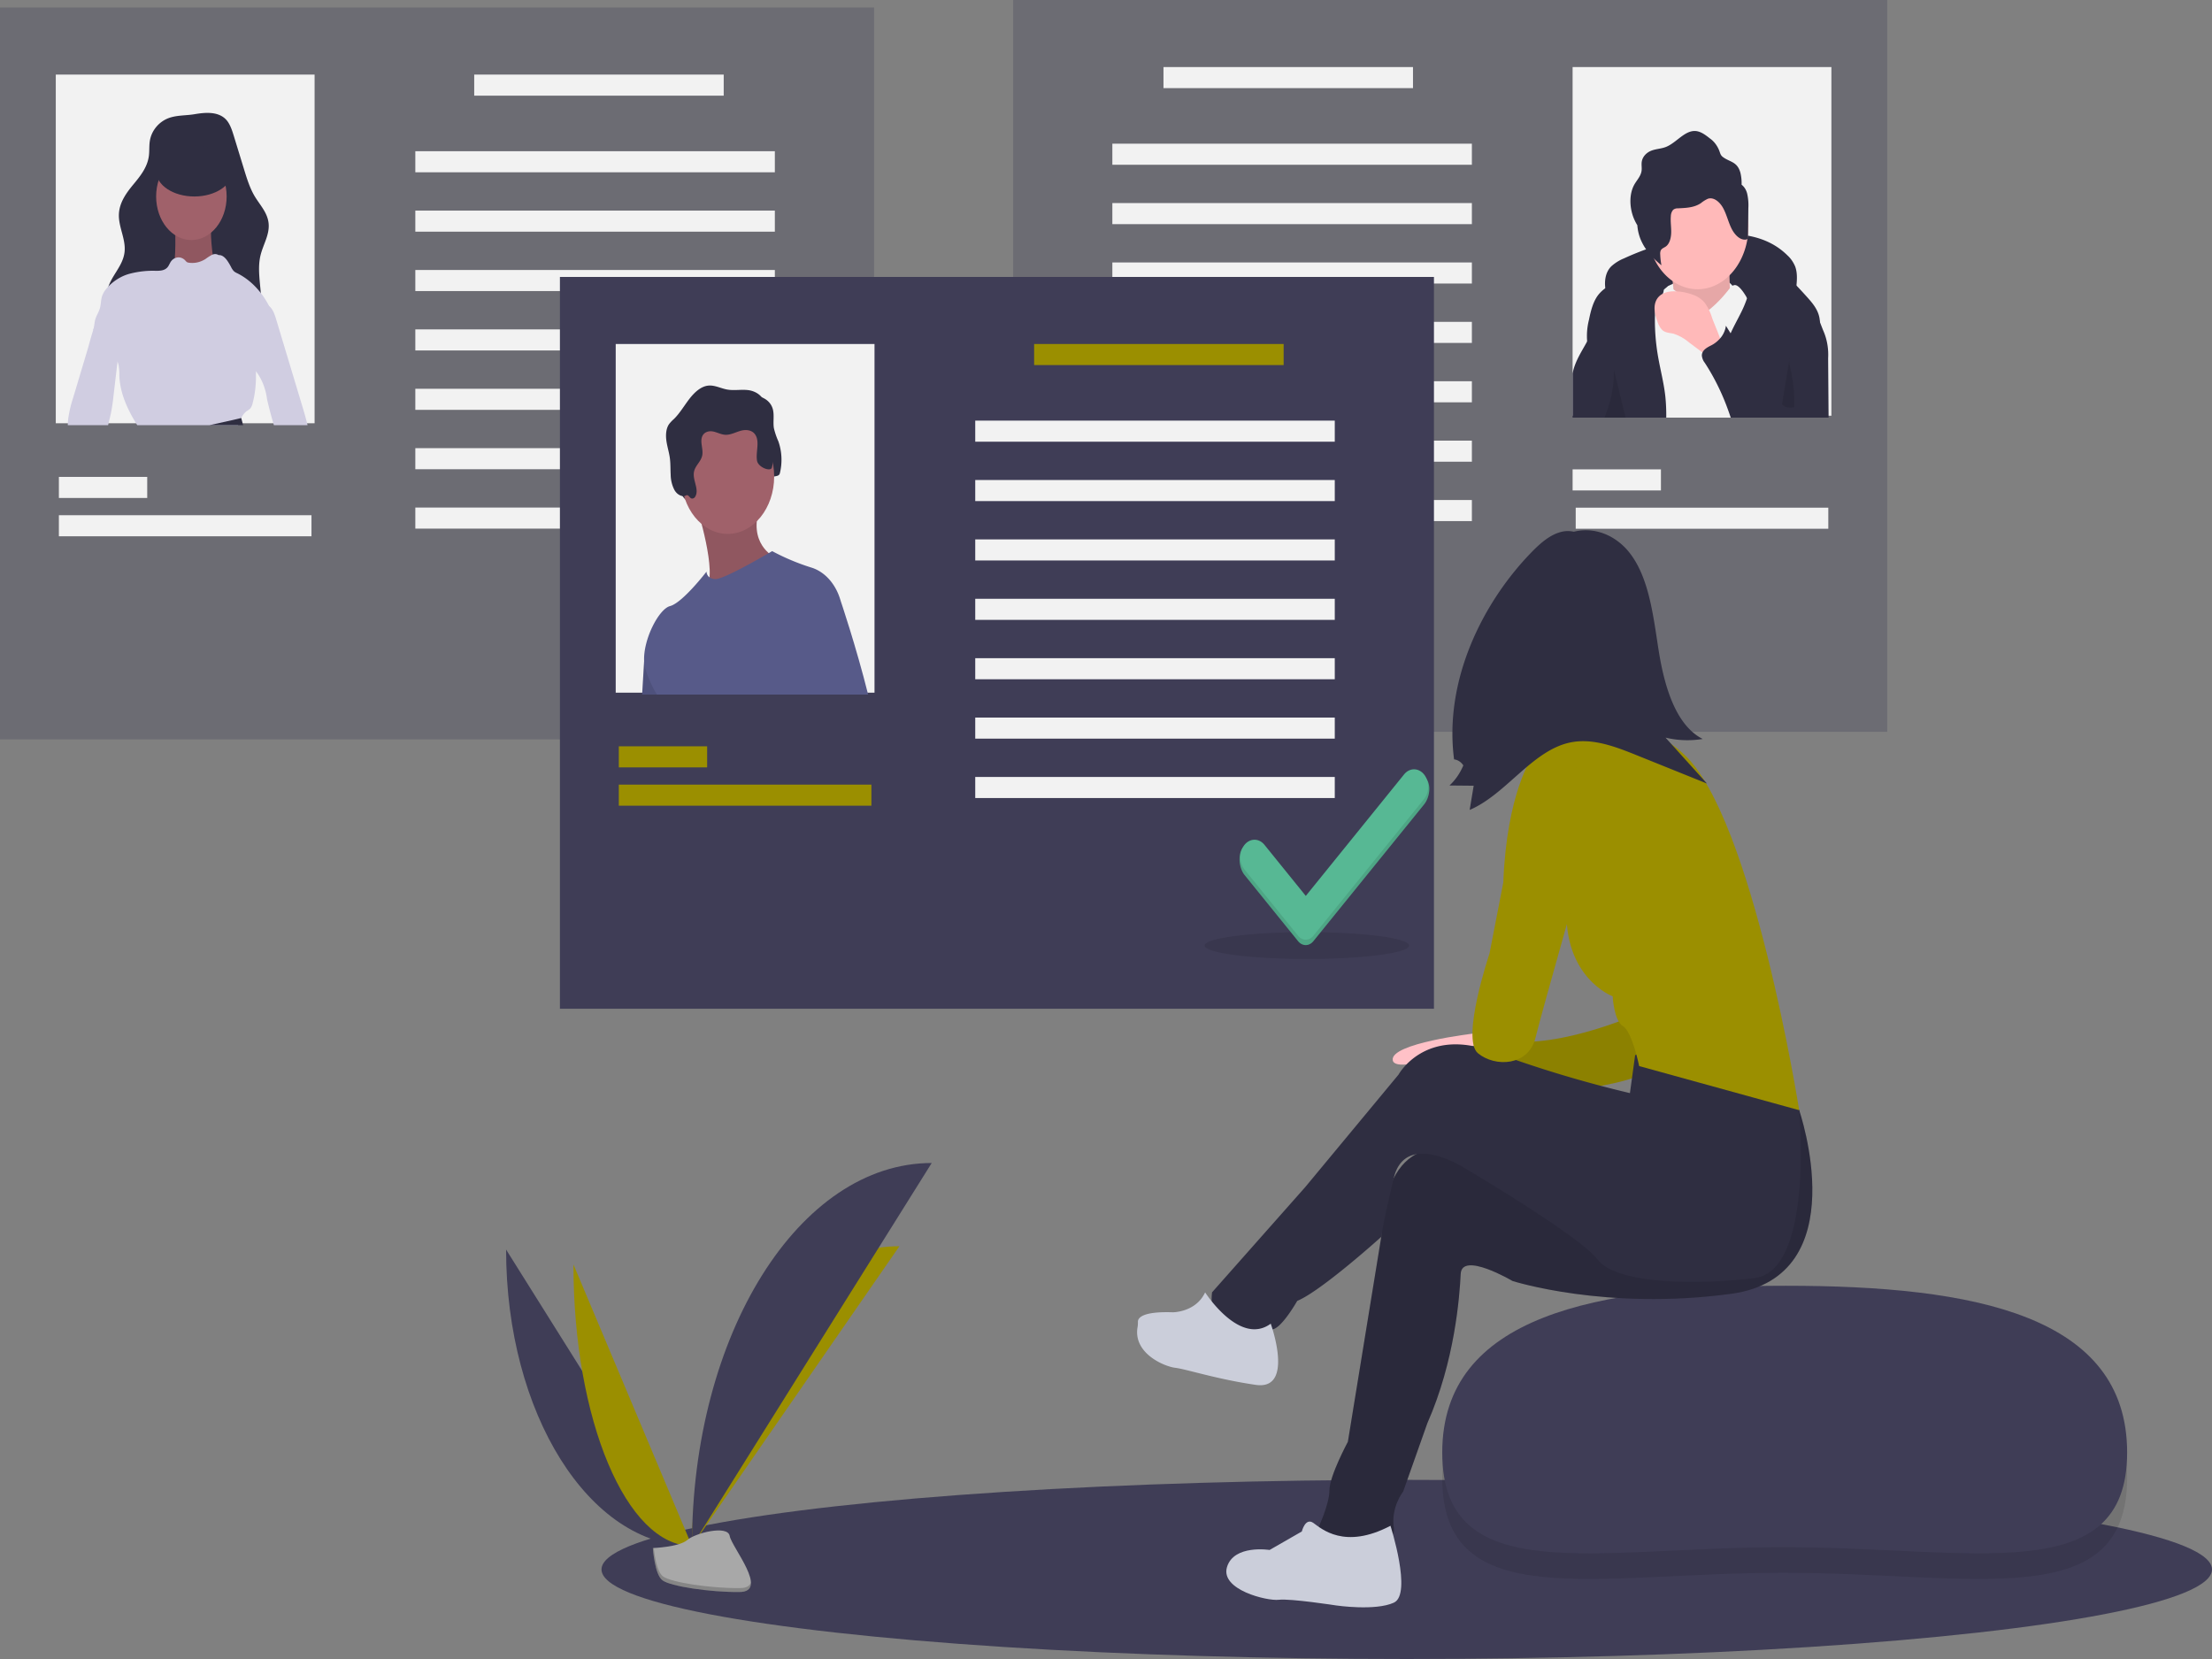 <?xml version="1.0" encoding="UTF-8" standalone="no"?>
<svg
   xmlns:dc="http://purl.org/dc/elements/1.1/"
   xmlns:cc="http://creativecommons.org/ns#"
   xmlns:rdf="http://www.w3.org/1999/02/22-rdf-syntax-ns#"
   xmlns:svg="http://www.w3.org/2000/svg"
   xmlns="http://www.w3.org/2000/svg"
   xmlns:sodipodi="http://sodipodi.sourceforge.net/DTD/sodipodi-0.dtd"
   xmlns:inkscape="http://www.inkscape.org/namespaces/inkscape"
   id="b225c2ac-b0fc-4c56-8095-6e63207963c3"
   data-name="Layer 1"
   width="1200"
   height="900"
   viewBox="0 0 1200 900"
   version="1.1"
   sodipodi:docname="undraw_hire_te5y.svg"
   inkscape:version="1.0.1 (3bc2e813f5, 2020-09-07)">
  <rect x="0" y="0" width="1200" height="900" fill="#808080" stroke="none"/>
  <defs
     id="defs197" />
  <sodipodi:namedview
     pagecolor="#ffffff"
     bordercolor="#666666"
     borderopacity="1"
     objecttolerance="10"
     gridtolerance="10"
     guidetolerance="10"
     inkscape:pageopacity="0"
     inkscape:pageshadow="2"
     inkscape:window-width="1920"
     inkscape:window-height="1051"
     id="namedview195"
     showgrid="false"
     fit-margin-top="0"
     fit-margin-left="0"
     fit-margin-right="0"
     fit-margin-bottom="0"
     inkscape:zoom="0.5148184"
     inkscape:cx="865.87687"
     inkscape:cy="351.99561"
     inkscape:current-layer="b225c2ac-b0fc-4c56-8095-6e63207963c3"
     inkscape:document-rotation="0"
     inkscape:window-x="0"
     inkscape:window-y="0"
     inkscape:window-maximized="1" />
  <title
     id="title2">hire</title>
  <ellipse
     cx="763.16"
     cy="851.411"
     rx="436.84"
     ry="48.589"
     id="ellipse4"
     style="fill:#3f3d56;stroke-width:1.249" />
  <rect
     x="-1023.796"
     y="-397.012"
     width="474.158"
     height="397.012"
     transform="scale(-1)"
     id="rect6"
     style="opacity:0.3;fill:#3f3d56;stroke-width:1.249" />
  <rect
     x="853.133"
     y="36.375"
     width="140.398"
     height="189.152"
     id="rect8"
     style="fill:#f2f2f2;stroke-width:1.249" />
  <rect
     x="-766.54"
     y="-47.808"
     width="135.354"
     height="11.432"
     transform="scale(-1)"
     id="rect10"
     style="fill:#f2f2f2;stroke-width:1.249" />
  <rect
     x="-901.053"
     y="-266.06"
     width="47.92"
     height="11.432"
     transform="scale(-1)"
     id="rect12"
     style="fill:#f2f2f2;stroke-width:1.249" />
  <rect
     x="-991.849"
     y="-286.846"
     width="137.035"
     height="11.432"
     transform="scale(-1)"
     id="rect14"
     style="fill:#f2f2f2;stroke-width:1.249" />
  <rect
     x="-798.487"
     y="-89.38"
     width="195.044"
     height="11.432"
     transform="scale(-1)"
     id="rect16"
     style="fill:#f2f2f2;stroke-width:1.249" />
  <rect
     x="-798.487"
     y="-121.598"
     width="195.044"
     height="11.432"
     transform="scale(-1)"
     id="rect18"
     style="fill:#f2f2f2;stroke-width:1.249" />
  <rect
     x="-798.487"
     y="-153.816"
     width="195.044"
     height="11.432"
     transform="scale(-1)"
     id="rect20"
     style="fill:#f2f2f2;stroke-width:1.249" />
  <rect
     x="-798.487"
     y="-186.035"
     width="195.044"
     height="11.432"
     transform="scale(-1)"
     id="rect22"
     style="fill:#f2f2f2;stroke-width:1.249" />
  <rect
     x="-798.487"
     y="-218.253"
     width="195.044"
     height="11.432"
     transform="scale(-1)"
     id="rect24"
     style="fill:#f2f2f2;stroke-width:1.249" />
  <rect
     x="-798.487"
     y="-250.471"
     width="195.044"
     height="11.432"
     transform="scale(-1)"
     id="rect26"
     style="fill:#f2f2f2;stroke-width:1.249" />
  <rect
     x="-798.487"
     y="-282.689"
     width="195.044"
     height="11.432"
     transform="scale(-1)"
     id="rect28"
     style="fill:#f2f2f2;stroke-width:1.249" />
  <path
     d="m 874.217,144.385 a 24.835,30.702 0 0 1 6.798,-4.215 173.351,214.301 0 0 1 47.9,-12.89 c 14.243,-1.249 29.68,0.234 40.804,11.3 a 14.03,17.345 0 0 1 4.139,5.961 c 1.4,3.734 0.975,8.073 0.522,12.15 a 11.106,13.729 0 0 1 -0.953,4.574 c -1.497,3.524 -5.183,4.758 -8.384,4.335 -3.201,-0.423 -6.205,-2.097 -9.363,-2.873 a 41.852,51.739 0 0 0 -5.913,-0.744 l -19.804,-1.325 c -12.315,-0.824 -24.792,-1.635 -36.872,1.438 a 36.728,45.404 0 0 0 -10.653,4.538 c -2.759,1.915 -4.617,4.663 -7.177,1.126 -4.498,-6.214 -6.987,-17.635 -1.046,-23.375 z"
     id="path30"
     inkscape:connector-curvature="0"
     style="fill:#2f2e41;stroke-width:1.249" />
  <path
     d="m 904.905,155.212 c 0,0 26.637,-14.761 36.741,2.271 10.104,17.032 -5.511,10.219 -5.511,10.219 l -17.452,6.813 -19.289,-4.542 z"
     id="path32"
     inkscape:connector-curvature="0"
     style="fill:#f2f2f2;stroke-width:1.249" />
  <path
     d="m 906.283,144.424 c 0,0 3.674,21.574 0.919,27.252 -2.756,5.677 15.615,13.626 15.615,13.626 l 17.452,-9.084 c 0,0 -4.593,-35.2 0,-42.013 z"
     id="path34"
     inkscape:connector-curvature="0"
     style="fill:#ffb9b9;stroke-width:1.249" />
  <path
     d="m 906.283,144.424 c 0,0 3.674,21.574 0.919,27.252 -2.756,5.677 15.615,13.626 15.615,13.626 l 17.452,-9.084 c 0,0 -4.593,-35.2 0,-42.013 z"
     id="path36"
     inkscape:connector-curvature="0"
     style="opacity:0.1;stroke-width:1.249" />
  <path
     d="m 948.535,122.85 a 27.578,34.093 0 0 1 -27.556,34.065 26.893,33.245 0 0 1 -4.896,-0.545 27.555,34.064 0 1 1 32.451,-33.52 z"
     id="path38"
     inkscape:connector-curvature="0"
     style="fill:#ffb9b9;stroke-width:1.249" />
  <path
     d="m 965.173,226.567 h -87.879 l 1.992,-10.694 8.626,-46.467 9.971,-8.325 0.009,-0.012 4.683,-3.918 2.329,-1.943 c 0,0 1.379,0.779 2.968,1.84 0.462,0.322 0.933,0.655 1.404,1.008 0.009,-0.012 0.009,0 0.009,0 a 16.449,20.335 0 0 1 2.169,1.86 c 0.126,0.146 0.235,0.27 0.345,0.405 1.749,2.162 6.852,13.636 15.292,7.764 a 12.856,15.893 0 0 0 1.236,-0.956 61.158,75.604 0 0 0 6.28,-6.163 c 1.774,-2.006 2.926,-3.554 3.867,-4.625 a 6.106,7.549 0 0 1 1.429,-1.31 2.717,3.359 0 0 1 1.286,-0.384 c 2.758,0 6.431,6.807 6.431,6.807 l 0.109,0.395 0.009,0.031 11.593,43.027 z"
     id="path40"
     inkscape:connector-curvature="0"
     style="fill:#f2f2f2;stroke-width:1.249" />
  <path
     d="m 877.294,226.567 h 26.634 a 64.82,80.132 0 0 0 -0.479,-11.391 c -0.815,-7.597 -2.816,-14.914 -4.077,-22.418 a 76.289,94.31 0 0 1 -1.606,-19.996 c 0.009,-0.925 0.025,-1.86 0.092,-2.796 a 10.354,12.8 0 0 1 1.454,-6.069 c 0.631,-1.195 1.496,-2.214 2.169,-3.357 a 6.231,7.703 0 0 0 0.614,-1.195 v -0.012 a 5.588,6.908 0 0 0 0.227,-0.634 4.151,5.132 0 0 0 0.252,-1.549 c 0.151,-3.43 -2.362,-6.735 -5.078,-8.148 a 18.985,23.469 0 0 0 -11.896,-0.592 56.623,69.999 0 0 0 -11.181,5.654 c -1.202,0.728 -2.396,1.476 -3.548,2.307 a 17.612,21.773 0 0 0 -3.758,3.534 c -2.858,3.648 -4.111,8.73 -5.12,13.646 a 23.337,28.85 0 0 0 -0.967,11.64 c 0.009,0.125 0.034,0.26 0.05,0.385 1,6.475 5.271,11.339 7.55,17.304 2.64,6.922 2.463,14.987 1.412,22.532 -0.05,0.385 -0.109,0.769 -0.168,1.154 h 7.423 z"
     id="path42"
     inkscape:connector-curvature="0"
     style="fill:#2f2e41;stroke-width:1.249" />
  <path
     d="m 985.712,184.985 a 208.144,257.312 0 0 0 -7.255,41.582 h -37.966 q -1.488,-5.02 -2.968,-10.05 a 60.951,75.349 0 0 1 -2.026,-7.732 29.935,37.006 0 0 1 -0.849,-9.312 c 0,-0.748 0.025,-1.507 0.076,-2.255 a 0.026,0.032 0 0 0 0,-0.042 30.083,37.19 0 0 1 2.194,-11.505 34.714,42.914 0 0 1 1.934,-4.853 c 1.766,-3.949 3.901,-7.67 5.801,-11.536 a 42.829,52.946 0 0 0 3.085,-7.4 0.031,0.038 0 0 1 0.009,-0.031 21.485,26.561 0 0 0 1.74,-10.341 c -0.059,-4.583 -6.33,-12.576 0.488,-11.807 9.307,1.039 17.302,7.66 24.591,15.205 1.942,2.016 3.842,4.105 5.7,6.163 2.875,3.201 5.91,6.693 6.776,11.359 a 9.797,12.111 0 0 1 0.244,2.266 25.16,31.104 0 0 1 -1.572,10.289 z"
     id="path44"
     inkscape:connector-curvature="0"
     style="fill:#2f2e41;stroke-width:1.249" />
  <path
     d="m 928.806,172.451 a 20.529,25.378 0 0 0 -4.311,-8.592 15.992,19.77 0 0 0 -6.585,-4.124 36.009,44.515 0 0 0 -9.659,-1.711 c -3.89,-0.03 -8.401,1.26 -10.052,5.614 -1.312,3.457 -0.295,7.552 1.026,11.004 a 8.727,10.789 0 0 0 2.723,4.547 c 1.678,1.401 3.847,1.357 5.836,1.826 a 26.917,33.275 0 0 1 8.625,4.832 l 6.813,5.091 11.703,8.745 c -0.308,-0.23 -0.199,-10.152 -0.558,-11.778 -1.158,-5.238 -3.765,-10.494 -5.561,-15.454 z"
     id="path46"
     inkscape:connector-curvature="0"
     style="fill:#ffb9b9;stroke-width:1.249" />
  <path
     d="m 947.842,105.097 a 6.994,8.647 0 0 0 -3.034,-4.895 16.052,19.844 0 0 0 -0.64,-6.46 c -1.669,-6.099 -5.622,-5.749 -9.352,-8.446 -1.618,-1.17 -1.518,-2.204 -2.361,-4.125 a 12.385,15.311 0 0 0 -4.772,-6.019 c -2.393,-1.885 -4.919,-3.826 -7.75,-4.064 -5.949,-0.501 -10.511,6.416 -16.197,8.636 -2.506,0.979 -5.199,1.019 -7.719,1.944 -2.52,0.925 -5.033,3.134 -5.409,6.35 -0.173,1.485 0.133,3.008 -0.043,4.492 -0.35,2.95 -2.443,5.016 -3.845,7.442 -3.099,5.366 -2.745,12.946 -0.266,18.784 a 21.358,26.403 0 0 0 1.787,3.457 17.203,21.267 0 0 0 1.887,7.898 c 2.478,5.838 6.743,10.2 11.198,13.825 a 26.432,32.676 0 0 1 -0.661,-5.895 3.29,4.067 0 0 1 0.203,-1.953 c 0.496,-1.282 1.807,-1.623 2.807,-2.325 2.07,-1.454 2.882,-4.673 2.942,-7.616 0.06,-2.943 -0.445,-5.891 -0.195,-8.818 a 3.898,4.818 0 0 1 1.334,-3.544 4.609,5.697 0 0 1 2.516,-0.741 c 4.242,-0.214 8.674,-0.31 12.416,-2.79 a 18.4,22.747 0 0 1 3.864,-2.417 c 3.18,-1.025 6.43,1.73 8.262,5.102 1.833,3.372 2.746,7.385 4.437,10.868 1.691,3.483 4.612,6.59 7.881,6.177 a 1.308,1.617 0 0 0 0.976,-0.537 1.463,1.809 0 0 0 0.18,-1.028 l 0.183,-15.448 a 18.888,23.35 0 0 0 -0.63,-7.852 z"
     id="path48"
     inkscape:connector-curvature="0"
     style="fill:#2f2e41;stroke-width:1.249" />
  <path
     d="m 875.167,208.265 q 0.895,9.12 1.085,18.302 h -23.119 v -24.018 c 0.118,-0.582 0.244,-1.154 0.395,-1.725 1.446,-5.508 4.481,-10.123 7.112,-14.914 0.126,-0.239 0.261,-0.478 0.387,-0.717 a 31.564,39.02 0 0 0 2.875,-6.412 c 0.378,-1.102 0.984,-6.433 1.623,-6.891 2.741,-1.964 4.969,6.433 5.347,8.304 1.345,6.662 2.514,13.386 3.396,20.173 q 0.517,3.944 0.899,7.899 z"
     id="path50"
     inkscape:connector-curvature="0"
     style="fill:#2f2e41;stroke-width:1.249" />
  <path
     d="m 992,226.567 h -53.074 c -0.454,-1.32 -0.9,-2.64 -1.37,-3.949 a 93.4,115.464 0 0 0 -12.728,-25.806 5.523,6.828 0 0 1 -1.572,-3.856 2.64,3.264 0 0 1 0.345,-1.736 c 0.807,-1.86 2.942,-2.952 4.674,-3.835 a 16.107,19.912 0 0 0 4.859,-3.783 10.42,12.881 0 0 0 2.808,-5.124 9.095,11.243 0 0 0 0.353,-1.767 c 0.244,0.395 0.496,0.8 0.74,1.195 0.597,0.977 1.202,1.944 1.816,2.91 5.885,9.343 12.35,18.551 20.48,24.091 a 34.455,42.594 0 0 0 6.692,3.523 1.756,2.171 0 0 0 1.412,0 1.709,2.113 0 0 0 0.614,-1.393 c 0.723,-3.741 0.975,-7.597 1.505,-11.391 a 52.483,64.881 0 0 1 5.54,-19.726 c 1.505,-3.461 6.398,-16.109 9.5,-8.138 q 1.337,3.445 2.69,6.911 c 0.563,1.465 1.135,2.92 1.706,4.386 a 22.064,27.276 0 0 1 2.766,15.278 q 0.126,16.119 0.244,32.208 z"
     id="path52"
     inkscape:connector-curvature="0"
     style="fill:#2f2e41;stroke-width:1.249" />
  <path
     d="m 877.294,226.567 h 4.599 l -2.606,-10.694 -3.758,-15.413 a 40.669,50.276 0 0 1 -0.361,7.805 42.039,51.97 0 0 1 -3.665,15.423 c -0.361,0.946 -0.748,1.902 -1.059,2.879 z"
     id="path54"
     inkscape:connector-curvature="0"
     style="opacity:0.1;stroke-width:1.249" />
  <path
     d="m 970.966,193.701 c -0.648,2.153 -0.06,4.534 0.44,6.746 a 54.982,67.97 0 0 1 2.004,19.722 0.581,0.718 0 0 1 -0.679,0.86 c -2.12,0.161 -4.547,0.178 -5.986,-1.755 z"
     id="path56"
     inkscape:connector-curvature="0"
     style="opacity:0.1;stroke-width:1.249" />
  <rect
     y="4.086"
     width="474.158"
     height="397.012"
     id="rect58"
     x="0"
     style="opacity:0.3;fill:#3f3d56;stroke-width:1.249" />
  <rect
     x="30.265"
     y="40.462"
     width="140.398"
     height="189.152"
     id="rect60"
     style="fill:#f2f2f2;stroke-width:1.249" />
  <rect
     x="257.256"
     y="40.462"
     width="135.354"
     height="11.432"
     id="rect62"
     style="fill:#f2f2f2;stroke-width:1.249" />
  <rect
     x="31.947"
     y="258.715"
     width="47.92"
     height="11.432"
     id="rect64"
     style="fill:#f2f2f2;stroke-width:1.249" />
  <rect
     x="31.947"
     y="279.501"
     width="137.035"
     height="11.432"
     id="rect66"
     style="fill:#f2f2f2;stroke-width:1.249" />
  <rect
     x="225.309"
     y="82.034"
     width="195.044"
     height="11.432"
     id="rect68"
     style="fill:#f2f2f2;stroke-width:1.249" />
  <rect
     x="225.309"
     y="114.252"
     width="195.044"
     height="11.432"
     id="rect70"
     style="fill:#f2f2f2;stroke-width:1.249" />
  <rect
     x="225.309"
     y="146.47"
     width="195.044"
     height="11.432"
     id="rect72"
     style="fill:#f2f2f2;stroke-width:1.249" />
  <rect
     x="225.309"
     y="178.689"
     width="195.044"
     height="11.432"
     id="rect74"
     style="fill:#f2f2f2;stroke-width:1.249" />
  <rect
     x="225.309"
     y="210.907"
     width="195.044"
     height="11.432"
     id="rect76"
     style="fill:#f2f2f2;stroke-width:1.249" />
  <rect
     x="225.309"
     y="243.125"
     width="195.044"
     height="11.432"
     id="rect78"
     style="fill:#f2f2f2;stroke-width:1.249" />
  <rect
     x="225.309"
     y="275.343"
     width="195.044"
     height="11.432"
     id="rect80"
     style="fill:#f2f2f2;stroke-width:1.249" />
  <path
     d="m 166.846,230.654 h -18.252 q -2.106,-7 -3.741,-14.176 a 22.908,28.32 0 0 0 -5.952,-14.997 22.502,27.817 0 0 1 -2.564,-4.303 16.347,20.208 0 0 1 -1.614,-12.253 25.745,31.827 0 0 1 0.471,-3.471 c 0.799,-4.438 2.135,-8.699 3.254,-13.022 a 3.995,4.939 0 0 1 3.262,-3.336 6.47,7.999 0 0 1 3.565,0.509 4.427,5.473 0 0 1 0.715,0.457 c 1.992,1.486 3.027,4.521 3.859,7.296 q 5.713,18.957 11.417,37.914 1.11,3.679 2.219,7.379 c 1.093,3.617 2.177,7.233 3.102,10.923 0.092,0.364 0.176,0.717 0.261,1.081 z"
     id="path82"
     inkscape:connector-curvature="0"
     style="fill:#d0cde1;stroke-width:1.249" />
  <path
     d="m 90.865,64.315 c -4.538,1.895 -8.649,6.326 -9.578,12.134 -0.431,2.693 -0.167,5.492 -0.529,8.2 -0.841,6.28 -4.829,11.077 -8.507,15.532 -3.678,4.455 -7.476,9.632 -7.745,15.989 -0.294,6.961 3.79,13.482 3.083,20.398 -0.821,8.035 -7.686,13.241 -9.383,21.063 -1.133,5.223 0.255,10.849 2.54,15.461 4.353,8.788 11.794,14.754 19.718,17.952 7.924,3.198 16.363,3.871 24.699,3.979 10.149,0.131 21.169,-0.946 28.794,-9.226 a 23.068,28.517 0 0 0 7.658,-18.565 c 0.724,-9.592 -2.514,-19.503 -0.28,-28.732 1.406,-5.808 4.931,-11.113 4.405,-17.141 -0.514,-5.894 -4.678,-10.071 -7.535,-14.833 -2.667,-4.446 -4.286,-9.695 -5.872,-14.871 l -5.427,-17.709 c -1.067,-3.481 -2.238,-7.143 -4.616,-9.428 -4.451,-4.278 -11.608,-3.437 -16.813,-2.555 -4.828,0.818 -9.969,0.414 -14.613,2.353 z"
     id="path84"
     inkscape:connector-curvature="0"
     style="fill:#2f2e41;stroke-width:1.249" />
  <path
     d="m 95.063,122.677 c 0,0 0.531,19.701 -1.062,21.671 -1.594,1.97 6.375,15.104 6.375,15.104 l 14.343,-0.657 7.437,-7.224 -6.374,-10.507 c 0,0 -2.656,-17.074 -0.531,-21.014 2.125,-3.94 -20.186,2.627 -20.186,2.627 z"
     id="path86"
     inkscape:connector-curvature="0"
     style="fill:#a0616a;stroke-width:1.249" />
  <path
     d="m 95.063,122.677 c 0,0 0.531,19.701 -1.062,21.671 -1.594,1.97 6.375,15.104 6.375,15.104 l 14.343,-0.657 7.437,-7.224 -6.374,-10.507 c 0,0 -2.656,-17.074 -0.531,-21.014 2.125,-3.94 -20.186,2.627 -20.186,2.627 z"
     id="path88"
     inkscape:connector-curvature="0"
     style="opacity:0.1;stroke-width:1.249" />
  <ellipse
     cx="103.828"
     cy="106.588"
     id="circle90"
     style="fill:#a0616a;stroke-width:1.249"
     rx="19.123"
     ry="23.641" />
  <path
     d="m 113.63,230.654 h 15.503 c 0.58,-1.299 1.127,-2.65 1.757,-3.877 v -0.012 a 8.582,10.61 0 0 1 2.825,-3.658 11.13,13.76 0 0 0 2.093,-1.549 5.4,6.676 0 0 0 1.278,-2.952 36.999,45.739 0 0 0 1.749,-12.742 c 0.025,-1.455 0,-2.931 0.067,-4.386 a 14.915,18.439 0 0 1 0.353,-3.378 21.517,26.599 0 0 1 2.295,-6.423 q 3.153,-7.093 6.322,-14.186 a 8.021,9.916 0 0 0 0.429,-4.157 8.289,10.247 0 0 0 -1.362,-5.332 c -0.294,-0.655 -0.614,-1.31 -0.95,-1.943 a 34.917,43.165 0 0 0 -4.506,-7.109 36.455,45.067 0 0 0 -12.829,-10.736 7.445,9.204 0 0 1 -1.723,-1.039 7.153,8.843 0 0 1 -1.581,-2.338 c -1.681,-3.128 -3.733,-6.652 -6.768,-6.454 a 4.161,5.144 0 0 0 -3.212,-0.27 4.391,5.428 0 0 0 -0.471,0.187 29.878,36.936 0 0 0 -3.371,2.172 15.649,19.346 0 0 1 -9.08,2.037 3.075,3.802 0 0 1 -1.059,-0.333 5.428,6.71 0 0 1 -0.975,-0.977 5.606,6.93 0 0 0 -5.574,-1.102 5.061,6.257 0 0 0 -2.219,1.933 c -0.555,0.863 -0.942,1.902 -1.555,2.713 -1.589,2.099 -4.212,2.183 -6.532,2.172 a 60.37,74.631 0 0 0 -14.351,1.632 27.28,33.725 0 0 0 -11.299,6.755 l -0.008,0.012 c -0.454,0.478 -0.874,0.967 -1.295,1.486 a 9.597,11.864 0 0 0 -2.236,3.949 c -0.639,2.037 -0.555,4.334 -1.135,6.402 -0.639,2.318 -2.06,4.209 -2.631,6.537 -0.437,1.767 -0.378,3.721 -1.101,5.321 0.034,0.031 0.059,0.062 0.092,0.093 3.06,3.326 5.675,7.691 8.743,10.985 a 17.645,21.814 0 0 1 4.439,6.132 8.194,10.129 0 0 1 0.546,1.663 20.684,25.571 0 0 1 0.454,6.049 c 0.387,9.717 4.649,18.531 9.416,26.263 0.092,0.156 0.185,0.312 0.286,0.457 z"
     id="path92"
     inkscape:connector-curvature="0"
     style="fill:#d0cde1;stroke-width:1.249" />
  <path
     d="m 63.751,196.222 q -1.085,9.307 -2.186,18.603 a 65.564,81.052 0 0 1 -1.496,9.853 c -0.437,2.006 -1,3.97 -1.396,5.976 H 36.781 a 20.974,25.928 0 0 1 0.21,-3.357 44.894,55.5 0 0 1 2.732,-11.65 q 3.821,-12.752 7.634,-25.525 c 1.084,-3.627 2.018,-7.421 3.211,-11.017 0.21,-0.665 0.437,-1.33 0.681,-1.975 1.269,-3.451 4.792,-2.037 7.398,-1.517 a 7.025,8.685 0 0 1 2.068,0.727 5.336,6.597 0 0 1 1.942,2.266 c 2.472,4.521 1.934,10.497 1.295,15.901 q -0.101,0.858 -0.202,1.715 z"
     id="path94"
     inkscape:connector-curvature="0"
     style="fill:#d0cde1;stroke-width:1.249" />
  <path
     d="m 130.889,226.777 c 0.034,0.145 0.395,1.694 0.992,3.877 h -18.252 c 9.046,-1.923 17.26,-3.887 17.26,-3.887 z"
     id="path96"
     inkscape:connector-curvature="0"
     style="fill:#2f2e41;stroke-width:1.249" />
  <ellipse
     cx="105.421"
     cy="92.798"
     rx="20.717"
     ry="13.791"
     id="ellipse98"
     style="fill:#2f2e41;stroke-width:1.249" />
  <rect
     x="303.754"
     y="150.24"
     width="474.158"
     height="397.012"
     id="rect100"
     style="fill:#3f3d56;stroke-width:1.249" />
  <ellipse
     cx="708.975"
     cy="512.955"
     rx="55.487"
     ry="7.275"
     id="ellipse102"
     style="opacity:0.1;stroke-width:1.249" />
  <rect
     x="334.02"
     y="186.616"
     width="140.398"
     height="189.152"
     id="rect104"
     style="fill:#f2f2f2;stroke-width:1.249" />
  <path
     d="m 379.229,273.462 a 2.061,2.548 0 0 0 2.416,-1.234 c 1.942,-3.782 -1.633,-8.659 -0.859,-13.036 0.62,-3.506 3.843,-5.587 4.502,-9.082 0.64,-3.396 -1.333,-7.224 8.5e-4,-10.297 1.045,-2.408 3.654,-3.041 5.838,-2.619 2.184,0.422 4.256,1.608 6.462,1.775 2.939,0.222 5.741,-1.378 8.616,-2.171 2.874,-0.793 6.38,-0.482 8.071,2.498 2.171,3.827 -0.031,9.156 0.725,13.737 0.6,3.637 3.063,6.648 3.116,10.36 0.019,1.319 -2.786,0.256 -2.637,1.563 0.149,1.306 -1.177,0.156 -0.117,9.1e-4 a 2.099,2.595 0 0 0 1.595,-2.345 c 0.126,-1.088 1.78,-1.451 1.761,-2.55 -0.045,-2.575 3.722,-0.839 4.342,-3.298 a 20.173,24.939 0 0 0 -0.824,-17.398 28.186,34.844 0 0 1 -2.403,-7.075 c -0.553,-3.415 0.317,-7.081 -0.595,-10.376 -1.23,-4.44 -5.3,-6.704 -9.078,-7.164 -3.778,-0.46 -7.618,0.363 -11.375,-0.315 -3.365,-0.607 -6.624,-2.41 -10.018,-2.149 -4.073,0.313 -7.617,3.558 -10.441,7.2 -2.823,3.643 -5.218,7.832 -8.425,10.953 a 16.524,20.427 0 0 0 -2.701,2.875 c -1.633,2.46 -1.799,5.965 -1.345,9.098 0.454,3.133 1.443,6.121 1.86,9.262 0.392,2.951 0.271,5.967 0.44,8.951 a 12.726,15.733 0 0 0 2.124,8.449 6.45,7.974 0 0 0 5.019,3.242 c 0.68,0.019 1.254,-0.736 1.94,-0.539 0.857,0.246 1.23,1.253 1.991,1.684 z"
     id="path106"
     inkscape:connector-curvature="0"
     style="fill:#2f2e41;stroke-width:1.249" />
  <path
     d="m 348.354,376.807 c 0.614,-10.403 1.076,-18.177 1.076,-18.177 l 3.968,-12.929 12.737,31.106 z"
     id="path108"
     inkscape:connector-curvature="0"
     style="fill:#575a89;stroke-width:1.249" />
  <path
     d="m 348.354,376.807 c 0.614,-10.403 1.076,-18.177 1.076,-18.177 l 3.968,-12.929 12.737,31.106 z"
     id="path110"
     inkscape:connector-curvature="0"
     style="opacity:0.1;stroke-width:1.249" />
  <path
     d="m 377.87,274.52 c 0,0 11.876,37.372 5.038,44.49 -6.838,7.118 38.148,-12.012 38.148,-12.012 l -1.08,-4.894 c 0,0 -14.755,-7.118 -7.558,-27.584 7.198,-20.466 -34.549,0 -34.549,0 z"
     id="path112"
     inkscape:connector-curvature="0"
     style="fill:#a0616a;stroke-width:1.249" />
  <path
     d="m 377.87,274.52 c 0,0 11.876,37.372 5.038,44.49 -6.838,7.118 38.148,-12.012 38.148,-12.012 l -1.08,-4.894 c 0,0 -14.755,-7.118 -7.558,-27.584 7.198,-20.466 -34.549,0 -34.549,0 z"
     id="path114"
     inkscape:connector-curvature="0"
     style="opacity:0.1;stroke-width:1.249" />
  <ellipse
     cx="394.785"
     cy="258.503"
     id="circle116"
     style="fill:#a0616a;stroke-width:1.249"
     rx="25.192"
     ry="31.143" />
  <path
     d="m 455.964,325.684 c 0,0 -0.101,2.474 -0.277,6.797 -0.361,8.803 -1.009,25.297 -1.656,44.326 h -97.656 a 48.419,59.856 0 0 1 -6.213,-13.75 12.003,14.838 0 0 1 -0.731,-4.427 c -0.538,-11.796 8.012,-28.259 14.048,-29.828 6.835,-1.788 19.79,-18.687 19.79,-18.687 a 3.082,3.811 0 0 0 1.648,3.076 v 0.012 a 6.698,8.28 0 0 0 3.388,0.915 c 4.22,0 22.783,-10.59 28.744,-14.051 1.169,-0.675 1.85,-1.081 1.85,-1.081 a 139.699,172.699 0 0 0 21.236,8.907 22.586,27.921 0 0 1 15.831,17.793 z"
     id="path118"
     inkscape:connector-curvature="0"
     style="fill:#575a89;stroke-width:1.249" />
  <path
     d="m 374.911,270.347 a 2.061,2.548 0 0 0 2.416,-1.234 c 1.942,-3.782 -1.633,-8.659 -0.859,-13.036 0.62,-3.506 3.843,-5.587 4.502,-9.082 0.64,-3.396 -1.333,-7.224 8.5e-4,-10.297 1.045,-2.408 3.654,-3.041 5.838,-2.619 2.184,0.422 4.256,1.608 6.462,1.775 2.939,0.222 5.741,-1.378 8.616,-2.171 2.874,-0.793 6.38,-0.482 8.071,2.498 2.171,3.827 -0.031,9.156 0.725,13.737 0.6,3.637 7.44,6.19 8.06,3.73 a 20.173,24.939 0 0 0 -0.824,-17.398 28.187,34.845 0 0 1 -2.403,-7.075 c -0.553,-3.415 0.317,-7.081 -0.595,-10.376 -1.23,-4.44 -5.3,-6.704 -9.078,-7.164 -3.778,-0.46 -7.618,0.363 -11.375,-0.315 -3.365,-0.607 -6.623,-2.41 -10.018,-2.149 -4.073,0.313 -7.617,3.558 -10.441,7.2 -2.823,3.643 -5.218,7.832 -8.425,10.953 a 16.524,20.427 0 0 0 -2.701,2.875 c -1.633,2.46 -1.799,5.965 -1.345,9.098 0.454,3.133 1.443,6.121 1.86,9.262 0.392,2.952 0.271,5.967 0.44,8.951 a 12.726,15.733 0 0 0 2.124,8.449 6.45,7.974 0 0 0 5.019,3.242 c 0.68,0.019 1.254,-0.736 1.94,-0.539 0.857,0.246 1.23,1.253 1.991,1.684 z"
     id="path120"
     inkscape:connector-curvature="0"
     style="fill:#2f2e41;stroke-width:1.249" />
  <path
     d="m 468.449,376.807 h -28.5 c -2.169,-19.664 -3.96,-40.221 -3.96,-40.221 l 5.759,-3.118 11.703,-7.784 c 0,0 0.858,2.515 2.236,6.797 2.942,9.156 8.281,26.388 12.762,44.326 z"
     id="path122"
     inkscape:connector-curvature="0"
     style="opacity:0.1;stroke-width:1.249" />
  <path
     d="m 470.962,376.807 h -32.165 c -4.767,-21.514 -9.466,-44.898 -9.466,-44.898 l 12.241,-11.121 14.393,4.895 c 0,0 8.424,24.787 14.998,51.123 z"
     id="path124"
     inkscape:connector-curvature="0"
     style="fill:#575a89;stroke-width:1.249" />
  <rect
     x="561.01"
     y="186.616"
     width="135.354"
     height="11.432"
     id="rect126"
     style="fill:#9b8f00;stroke-width:1.249" />
  <rect
     x="335.701"
     y="404.868"
     width="47.92"
     height="11.432"
     id="rect128"
     style="fill:#9b8f00;stroke-width:1.249" />
  <rect
     x="335.701"
     y="425.654"
     width="137.035"
     height="11.432"
     id="rect130"
     style="fill:#9b8f00;stroke-width:1.249" />
  <rect
     x="529.064"
     y="228.188"
     width="195.044"
     height="11.432"
     id="rect132"
     style="fill:#f2f2f2;stroke-width:1.249" />
  <rect
     x="529.064"
     y="260.406"
     width="195.044"
     height="11.432"
     id="rect134"
     style="fill:#f2f2f2;stroke-width:1.249" />
  <rect
     x="529.064"
     y="292.624"
     width="195.044"
     height="11.432"
     id="rect136"
     style="fill:#f2f2f2;stroke-width:1.249" />
  <rect
     x="529.064"
     y="324.842"
     width="195.044"
     height="11.432"
     id="rect138"
     style="fill:#f2f2f2;stroke-width:1.249" />
  <rect
     x="529.064"
     y="357.061"
     width="195.044"
     height="11.432"
     id="rect140"
     style="fill:#f2f2f2;stroke-width:1.249" />
  <rect
     x="529.064"
     y="389.279"
     width="195.044"
     height="11.432"
     id="rect142"
     style="fill:#f2f2f2;stroke-width:1.249" />
  <rect
     x="529.064"
     y="421.497"
     width="195.044"
     height="11.432"
     id="rect144"
     style="fill:#f2f2f2;stroke-width:1.249" />
  <path
     d="m 761.702,423.042 -53.317,65.912 -22.409,-27.703 a 7.66,9.47 0 0 0 -10.833,-8e-5 l -0.805,-1.489 c -2.992,3.698 -2.187,11.183 0.805,14.881 l 29.076,35.944 a 5.845,7.226 0 0 0 8.264,0.003 l 60.048,-74.156 c 2.994,-3.697 4.079,-10.476 1.087,-14.174 v 0 c -2.991,-3.697 -8.925,-2.916 -11.915,0.782 z"
     id="path146"
     inkscape:connector-curvature="0"
     style="fill:#57b894;stroke-width:1.249" />
  <path
     d="m 761.702,423.042 -53.317,65.912 -22.409,-27.703 a 7.66,9.47 0 0 0 -10.833,-8e-5 l -0.805,-1.489 c -2.992,3.698 -2.187,11.183 0.805,14.881 l 29.076,35.944 a 5.845,7.226 0 0 0 8.264,0.003 l 60.048,-74.156 c 2.994,-3.697 4.079,-10.476 1.087,-14.174 v 0 c -2.991,-3.697 -8.925,-2.916 -11.915,0.782 z"
     id="path148"
     inkscape:connector-curvature="0"
     style="opacity:0.1;stroke-width:1.249" />
  <path
     d="m 761.702,420.119 -53.317,65.912 -22.409,-27.703 a 7.66,9.47 0 0 0 -10.833,0 v 0 a 7.66,9.47 0 0 0 0,13.393 l 29.076,35.944 a 5.845,7.226 0 0 0 8.264,0.003 l 60.048,-74.156 a 7.659,9.468 0 0 0 0.003,-13.393 v 0 a 7.659,9.468 0 0 0 -10.831,-2e-5 z"
     id="path150"
     inkscape:connector-curvature="0"
     style="fill:#57b894;stroke-width:1.249" />
  <path
     d="m 1153.958,801.883 c 0,74.318 -83.796,51.331 -186.396,51.331 -102.6,0 -185.151,22.987 -185.151,-51.331 0,-74.318 83.785,-90.482 186.385,-90.482 102.6,0 185.163,16.164 185.163,90.482 z"
     id="path152"
     inkscape:connector-curvature="0"
     style="opacity:0.1;stroke-width:1.249" />
  <path
     d="m 1153.958,788.001 c 0,74.318 -83.796,51.331 -186.396,51.331 -102.6,0 -185.151,22.987 -185.151,-51.331 0,-74.318 83.785,-90.482 186.385,-90.482 102.6,0 185.163,16.164 185.163,90.482 z"
     id="path154"
     inkscape:connector-curvature="0"
     style="fill:#3f3d56;stroke-width:1.249" />
  <path
     d="m 803.667,555.177 -3.797,5.45 c 0,0 -46.168,5.359 -44.294,14.624 1.874,9.265 55.585,-12.353 55.585,-12.353 z"
     id="path156"
     inkscape:connector-curvature="0"
     style="fill:#ffc1c7;stroke-width:1.249" />
  <path
     d="m 887.358,550.544 c 0,0 -49.34,21.619 -76.196,12.353 l 12.491,30.884 c 0,0 63.705,-2.316 74.947,-16.214 11.242,-13.898 -11.242,-27.023 -11.242,-27.023 z"
     id="path158"
     inkscape:connector-curvature="0"
     style="fill:#9b8f00;stroke-width:1.249" />
  <path
     d="m 887.358,550.544 c 0,0 -49.34,21.619 -76.196,12.353 l 12.491,30.884 c 0,0 63.705,-2.316 74.947,-16.214 11.242,-13.898 -11.242,-27.023 -11.242,-27.023 z"
     id="path160"
     inkscape:connector-curvature="0"
     style="opacity:0.1;stroke-width:1.249" />
  <ellipse
     cx="853.944"
     cy="344.01"
     id="circle162"
     style="fill:#ffc1c7;stroke-width:1.249"
     rx="33.101"
     ry="40.921" />
  <path
     d="m 882.169,382.427 a 25.82,31.92 0 0 0 4.289,7.349 54.144,66.934 0 0 0 15.956,14.76 543.696,672.129 0 0 1 -56.85,10.451 c 2.015,-8.772 -0.637,-18.155 -4.202,-26.139 -3.565,-7.984 -8.109,-15.425 -10.34,-24.118 l 22.374,0.743 c 4.059,0.135 8.132,0.285 12.191,0.04 3.034,-0.184 8.087,-2.43 10.919,-1.603 5.986,1.749 3.052,11.954 5.665,18.517 z"
     id="path164"
     inkscape:connector-curvature="0"
     style="fill:#ffc1c7;stroke-width:1.249" />
  <path
     d="m 957.308,574.479 18.737,27.795 c 0,0 31.228,90.335 -36.849,99.6 -68.077,9.265 -118.666,-6.949 -118.666,-6.949 0,0 -27.48,-16.214 -28.105,-3.86 -0.625,12.353 -3.123,47.097 -18.112,81.069 l -13.116,37.06 c 0,0 -6.87,8.493 -4.996,20.074 1.874,11.581 -41.845,15.442 -41.221,0 0,0 6.246,-13.126 6.246,-20.846 0,-7.721 9.993,-26.251 9.993,-26.251 l 18.112,-111.181 c 0,0 -1.249,-57.135 41.221,-46.325 42.47,10.809 103.052,-2.316 103.052,-2.316 l 13.74,-59.451 z"
     id="path166"
     inkscape:connector-curvature="0"
     style="fill:#2f2e41;stroke-width:1.249" />
  <path
     d="m 957.308,574.479 18.737,27.795 c 0,0 31.228,90.335 -36.849,99.6 -68.077,9.265 -118.666,-6.949 -118.666,-6.949 0,0 -27.48,-16.214 -28.105,-3.86 -0.625,12.353 -3.123,47.097 -18.112,81.069 l -13.116,37.06 c 0,0 -6.87,8.493 -4.996,20.074 1.874,11.581 -41.845,15.442 -41.221,0 0,0 6.246,-13.126 6.246,-20.846 0,-7.721 9.993,-26.251 9.993,-26.251 l 18.112,-111.181 c 0,0 -1.249,-57.135 41.221,-46.325 42.47,10.809 103.052,-2.316 103.052,-2.316 l 13.74,-59.451 z"
     id="path168"
     inkscape:connector-curvature="0"
     style="opacity:0.1;stroke-width:1.249" />
  <path
     d="m 887.045,572.445 c 0,0 57.147,-26.534 88.999,29.829 0,0 8.119,87.246 -24.358,91.107 -32.477,3.86 -74.947,3.088 -84.94,-10.037 -9.993,-13.126 -73.073,-50.186 -73.073,-50.186 0,0 -31.4,-19.8 -37.56,5.928 -6.159,25.728 -6.784,31.904 -6.784,31.904 0,0 -32.477,29.339 -45.593,34.744 0,0 -8.744,15.442 -13.74,15.442 -4.996,0 -35.6,8.493 -32.477,-20.074 l 50.589,-57.135 50.589,-60.995 c 0,0 14.365,-26.251 51.214,-12.353 a 761.891,941.867 0 0 0 74.322,22.391 z"
     id="path170"
     inkscape:connector-curvature="0"
     style="fill:#2f2e41;stroke-width:1.249" />
  <path
     d="m 754.327,827.724 c 0,0 11.867,37.06 1.874,41.693 -9.993,4.633 -31.228,1.544 -31.228,1.544 0,0 -24.982,-3.86 -31.228,-3.088 -6.246,0.772 -31.852,-5.405 -28.105,-17.758 3.747,-12.353 23.109,-9.265 23.109,-9.265 l 17.488,-10.037 c 0,0 1.874,-7.721 6.246,-4.633 4.372,3.088 16.863,14.67 41.845,1.544 z"
     id="path172"
     inkscape:connector-curvature="0"
     style="fill:#cbceda;stroke-width:1.249" />
  <path
     d="m 689.373,718.088 c 0,0 13.116,36.288 -8.119,33.2 -21.235,-3.088 -37.473,-8.493 -43.719,-9.265 -6.008,-0.743 -22.995,-7.915 -20.389,-22.204 a 10.281,12.709 0 0 0 0.169,-2.805 c 0,-1.918 2.108,-5.682 18.971,-5.103 0,0 12.491,0 17.488,-10.809 0,0 18.737,29.339 35.6,16.986 z"
     id="path174"
     inkscape:connector-curvature="0"
     style="fill:#cbceda;stroke-width:1.249" />
  <path
     d="m 831.148,409.252 c 0,0 44.968,-34.744 82.441,0 37.473,34.744 62.456,193.022 62.456,193.022 l -86.813,-23.935 c 0,0 -3.747,-18.53 -8.744,-21.619 -4.996,-3.088 -5.621,-16.214 -5.621,-16.214 0,0 -26.856,-10.037 -24.982,-48.642 1.874,-38.605 -18.737,-82.614 -18.737,-82.614 z"
     id="path176"
     inkscape:connector-curvature="0"
     style="fill:#9b8f00;stroke-width:1.249" />
  <path
     d="m 854.256,410.796 h -23.109 c 0,0 -13.74,19.302 -15.614,67.944 l -7.495,38.604 c 0,0 -15.614,46.325 -6.246,54.046 9.368,7.721 27.48,6.949 31.228,-8.493 3.747,-15.442 29.354,-105.004 29.354,-105.004 z"
     id="path178"
     inkscape:connector-curvature="0"
     style="fill:#9b8f00;stroke-width:1.249" />
  <path
     d="m 847.633,290.755 a 33.46,41.364 0 0 1 34.612,7.015 c 11.995,13.233 14.415,34.82 17.447,54.337 3.032,19.517 9.132,41.252 24.012,48.776 a 62.56,77.338 0 0 1 -20.158,-0.725 l 22.486,24.911 -37.879,-15.263 c -11.888,-4.79 -24.374,-9.641 -36.684,-6.935 -20.394,4.482 -34.593,28.183 -54.181,36.509 l 2.177,-13.131 -13.142,-0.124 a 25.74,31.82 0 0 0 7.53,-10.906 7.287,9.008 0 0 0 -5.027,-3.252 c -5.478,-42.242 14.813,-84 41.256,-111.598 5.201,-5.428 10.957,-10.642 17.674,-12 6.718,-1.358 14.56,2.356 16.896,10.259"
     id="path180"
     inkscape:connector-curvature="0"
     style="fill:#2f2e41;stroke-width:1.249" />
  <path
     d="m 274.555,677.895 c 0,88.871 45.099,160.784 100.834,160.784"
     id="path182"
     inkscape:connector-curvature="0"
     style="fill:#3f3d56;stroke-width:1.249" />
  <path
     d="m 375.389,838.679 c 0,-89.869 50.328,-162.59 112.524,-162.59"
     id="path184"
     inkscape:connector-curvature="0"
     style="fill:#9b8f00;stroke-width:1.249" />
  <path
     d="m 311.089,685.952 c 0,84.418 28.759,152.728 64.3,152.728"
     id="path186"
     inkscape:connector-curvature="0"
     style="fill:#9b8f00;stroke-width:1.249" />
  <path
     d="m 375.389,838.679 c 0,-114.833 58.172,-207.754 130.061,-207.754"
     id="path188"
     inkscape:connector-curvature="0"
     style="fill:#3f3d56;stroke-width:1.249" />
  <path
     d="m 354.176,839.813 c 0,0 14.3,-0.544 18.609,-4.338 4.31,-3.794 21.997,-8.324 23.066,-2.239 1.069,6.084 21.49,30.261 5.346,30.422 -16.144,0.161 -37.513,-3.109 -41.814,-6.348 -4.301,-3.239 -5.207,-17.496 -5.207,-17.496 z"
     id="path190"
     inkscape:connector-curvature="0"
     style="fill:#a8a8a8;stroke-width:1.249" />
  <path
     d="m 401.485,861.539 c -16.144,0.161 -37.513,-3.109 -41.814,-6.348 -3.276,-2.467 -4.581,-11.318 -5.018,-15.401 -0.302,0.016 -0.477,0.023 -0.477,0.023 0,0 0.906,14.257 5.207,17.496 4.301,3.239 25.669,6.509 41.814,6.348 4.66,-0.046 6.27,-2.096 6.182,-5.132 -0.647,1.834 -2.425,2.979 -5.894,3.014 z"
     id="path192"
     inkscape:connector-curvature="0"
     style="opacity:0.2;stroke-width:1.249" />
</svg>
